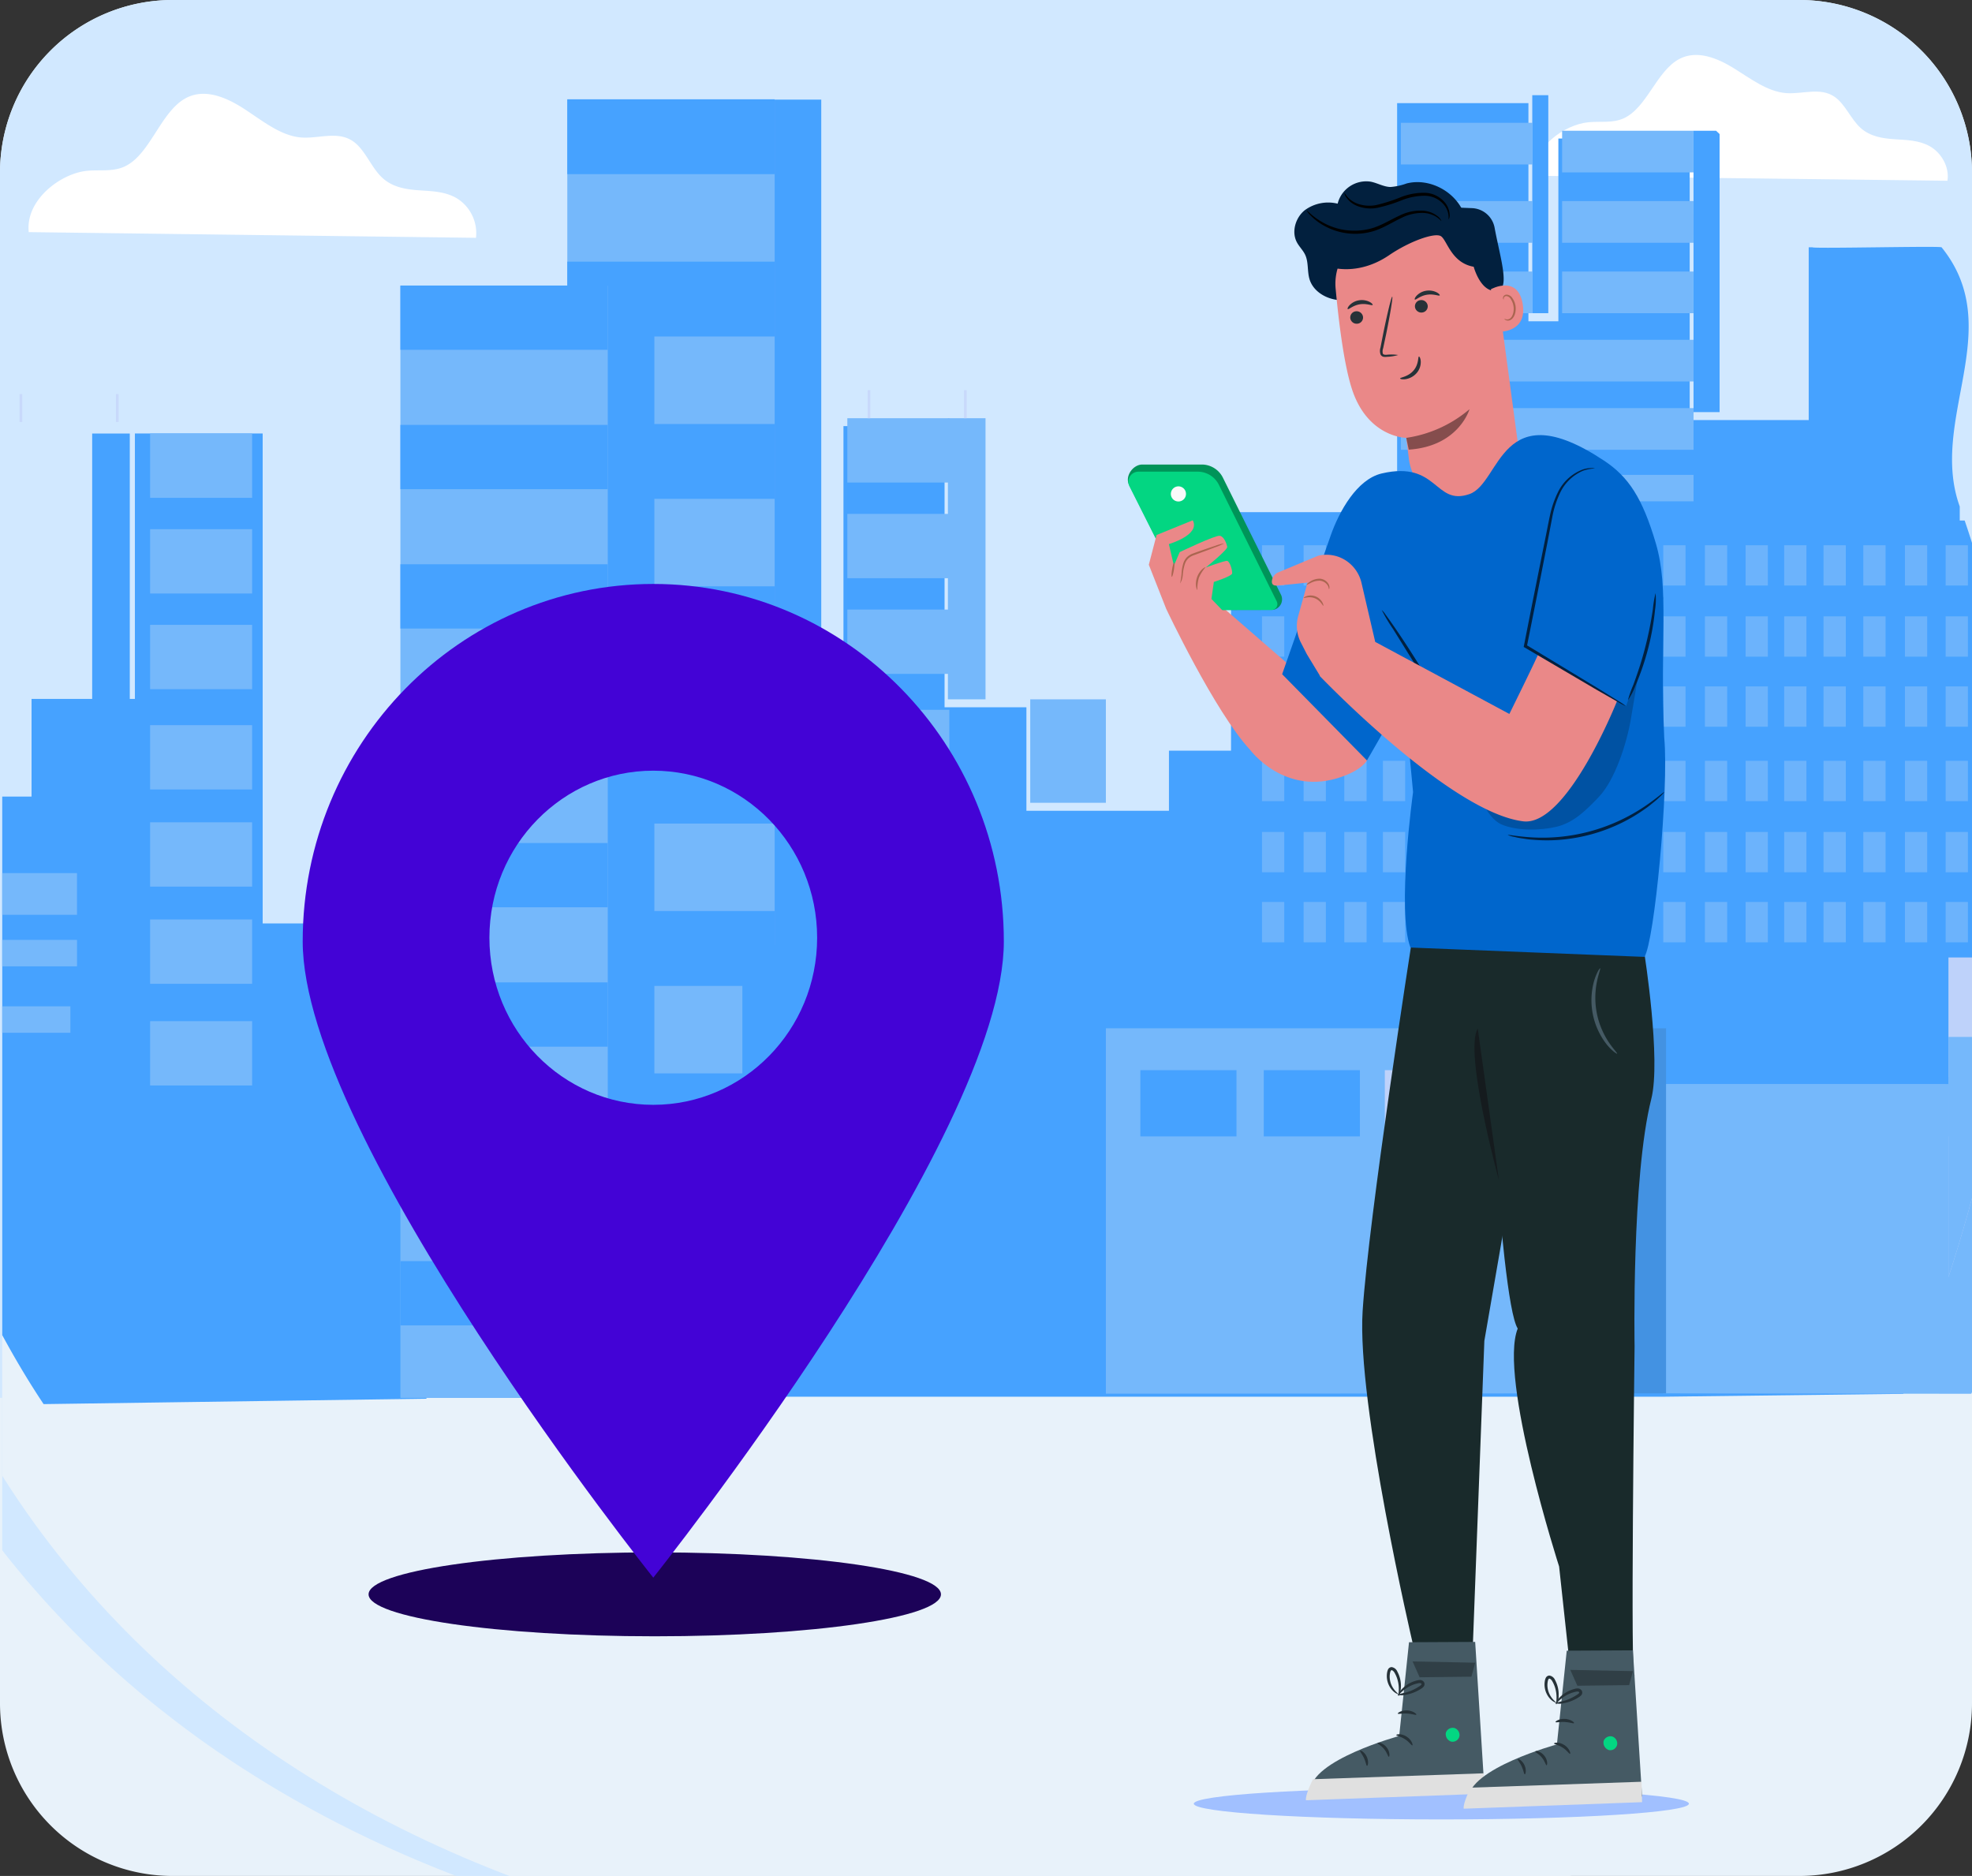 <svg xmlns="http://www.w3.org/2000/svg" xmlns:xlink="http://www.w3.org/1999/xlink" width="594" height="565" viewBox="0 0 594 565">
  <rect x="0" y="0" width="594" height="565" fill="#333333" stroke="none"/>
  <defs>
    <clipPath id="clip-path">
      <path id="Path_1991" data-name="Path 1991" d="M35.06,0H558.266c19.363,0,35.06,16,35.06,35.742V529.258c0,19.74-15.7,35.742-35.06,35.742H35.06C15.7,565,0,549,0,529.258V35.742C0,16,15.7,0,35.06,0Z" fill="#d1e8ff"/>
    </clipPath>
  </defs>
  <g id="Illustration_signup_detail" transform="translate(-56 -129)">
    <path id="Path_2146" data-name="Path 2146" d="M52,0H542a52,52,0,0,1,52,52V513a52,52,0,0,1-52,52H52A52,52,0,0,1,0,513V52A52,52,0,0,1,52,0Z" transform="translate(56 129)" fill="#e8f2fa"/>
    <path id="Rectangle_1214" data-name="Rectangle 1214" d="M52,0H542a52,52,0,0,1,52,52V421a0,0,0,0,1,0,0H0a0,0,0,0,1,0,0V52A52,52,0,0,1,52,0Z" transform="translate(56 129)" fill="#d1e8ff"/>
    <g id="Mask_Group_1" data-name="Mask Group 1" transform="translate(56.674 129)" clip-path="url(#clip-path)">
      <g id="Group_1109" data-name="Group 1109" transform="translate(-48.299 -28.133)">
        <path id="Path_1825" data-name="Path 1825" d="M933.041,311.755v.327c0,2.31-.021,4.6-.086,6.885-.021,2.549-.085,5.077-.214,7.6-.128,3.857-.342,7.691-.62,11.482-.171,2.549-.385,5.1-.62,7.6-3.7,39.567-13.956,75.212-29.665,106.718-55.568,111.38-179.506,171.363-324.09,171.363-83.929,0-161.233-20.219-222.315-58.98-2.736-1.721-5.45-3.486-8.121-5.338-.662-.414-1.325-.85-1.966-1.307q-7.918-5.458-15.409-11.352c-1.475-1.133-2.928-2.31-4.381-3.486a288.117,288.117,0,0,1-22.185-20.045c-1.56-1.547-3.078-3.116-4.574-4.706-.919-.937-1.8-1.874-2.672-2.832-1.8-1.917-3.548-3.857-5.258-5.839-.214-.218-.427-.457-.62-.7l-2.052-2.353c-.9-1.089-1.817-2.179-2.714-3.268-.6-.7-1.154-1.416-1.731-2.113-.769-.937-1.517-1.9-2.287-2.854v-.022c-.9-1.111-1.753-2.222-2.65-3.377v-.022A274.885,274.885,0,0,1,260.6,468.019c-.278-.458-.556-.915-.812-1.373v-.022q-6.412-11.014-11.819-22.768C230.3,405.6,220.53,361.563,220.53,312.082,220.53,111.5,371.718,2.6,568.471,2.6c187.35,0,348.476,98.743,363.437,281.371q.641,7.778.919,15.8C932.955,303.737,933.041,307.725,933.041,311.755Z" transform="translate(-232.46 -2.605)" fill="#d1e8ff"/>
        <g id="Group_924" data-name="Group 924" transform="translate(56.212 56.385)">
          <g id="Group_923" data-name="Group 923" transform="translate(0 0)">
            <g id="Group_922" data-name="Group 922">
              <g id="Group_921" data-name="Group 921">
                <g id="Group_920" data-name="Group 920">
                  <path id="Path_1848" data-name="Path 1848" d="M320.082,93.219c-1.031-9.672,9.538-17.629,17.478-18.455,3.787-.394,7.721.352,11.309-1.262,7.773-3.5,10.878-16.469,18.463-20.6,5.67-3.09,12.2-.339,17.7,3.235S395.96,64.2,402.1,64.713c5.343.441,11.145-2.118,15.818,1.255,3.484,2.512,5.307,7.695,8.518,10.752,3.14,2.993,7.238,3.627,11.135,3.9s7.931.324,11.479,2.424A12.349,12.349,0,0,1,454.8,94.935Z" transform="translate(-320.012 -51.561)" fill="#fff"/>
                </g>
              </g>
            </g>
          </g>
        </g>
        <path id="Path_1826" data-name="Path 1826" d="M901.687,284.868C846.119,396.248,722.181,456.231,577.6,456.231c-196.754,0-357.217-111.075-357.217-311.656" transform="translate(-216.631 164.75)" fill="#e8f2fa"/>
        <g id="Group_1603" data-name="Group 1603" transform="translate(10.635 146.808)">
          <path id="Path_1827" data-name="Path 1827" d="M495.29,218.113c0,52.618,23.581,115.394,50.125,155.164l115.336-1.633L649.884,228.5H611.4V80.935H572.913v79.95H541.784v29.423H496.79A255.472,255.472,0,0,0,495.29,218.113Z" transform="translate(-495.29 -69.063)" fill="#46a2ff"/>
          <path id="Path_1828" data-name="Path 1828" d="M526.89,151.484h60.184V138.925H527.114C526.98,143.081,526.89,147.259,526.89,151.484Z" transform="translate(-526.89 5.359)" fill="#75b8fb"/>
          <rect id="Rectangle_932" data-name="Rectangle 932" width="30.721" height="19.374" transform="translate(82.211 11.891)" fill="#75b8fb"/>
          <rect id="Rectangle_933" data-name="Rectangle 933" width="30.721" height="19.375" transform="translate(82.211 40.704)" fill="#75b8fb"/>
          <rect id="Rectangle_934" data-name="Rectangle 934" width="30.721" height="19.375" transform="translate(82.211 69.518)" fill="#75b8fb"/>
          <rect id="Rectangle_935" data-name="Rectangle 935" width="30.721" height="19.375" transform="translate(82.211 99.721)" fill="#75b8fb"/>
          <rect id="Rectangle_936" data-name="Rectangle 936" width="30.721" height="19.375" transform="translate(82.211 128.988)" fill="#75b8fb"/>
          <rect id="Rectangle_937" data-name="Rectangle 937" width="30.721" height="19.375" transform="translate(82.211 158.255)" fill="#75b8fb"/>
          <rect id="Rectangle_938" data-name="Rectangle 938" width="30.721" height="19.375" transform="translate(82.211 188.874)" fill="#75b8fb"/>
          <path id="Path_1829" data-name="Path 1829" d="M526.89,147.735c.022,2.672.09,5.32.224,7.969h59.87v-7.969Z" transform="translate(-526.8 16.665)" fill="#75b8fb"/>
          <path id="Path_1830" data-name="Path 1830" d="M527.78,156.495c.179,2.672.4,5.343.65,7.969h56.577v-7.969Z" transform="translate(-526.817 27.908)" fill="#75b8fb"/>
          <rect id="Rectangle_939" data-name="Rectangle 939" width="11.327" height="84.669" transform="translate(64.756 11.891)" fill="#46a2ff"/>
          <rect id="Rectangle_940" data-name="Rectangle 940" width="22.785" height="31.162" transform="translate(14.006 96.56)" fill="#75b8fb"/>
          <rect id="Rectangle_941" data-name="Rectangle 941" width="0.808" height="8.432" transform="translate(71.909 0)" fill="#c8d9fb"/>
          <rect id="Rectangle_942" data-name="Rectangle 942" width="0.808" height="8.432" transform="translate(42.882 0)" fill="#c8d9fb"/>
        </g>
        <g id="Group_805" data-name="Group 805" transform="translate(509.892 44.682)">
          <g id="Group_804" data-name="Group 804">
            <g id="Group_803" data-name="Group 803">
              <g id="Group_802" data-name="Group 802">
                <g id="Group_801" data-name="Group 801">
                  <path id="Path_1831" data-name="Path 1831" d="M408.145,50.568c-.951-8.449,8.8-15.4,16.126-16.121,3.492-.344,7.121.307,10.432-1.1,7.17-3.057,10.034-14.389,17.032-18,5.232-2.7,11.253-.3,16.324,2.826s10.084,7.048,15.749,7.493c4.928.386,10.28-1.85,14.591,1.1,3.214,2.192,4.9,6.722,7.859,9.393,2.9,2.612,6.677,3.166,10.272,3.405s7.316.283,10.588,2.118,5.982,6.066,5.3,10.389Z" transform="translate(-408.081 -14.177)" fill="#fff"/>
                </g>
              </g>
            </g>
          </g>
        </g>
        <g id="Group_889" data-name="Group 889" transform="translate(168.232 56.798)">
          <g id="Group_806" data-name="Group 806" transform="translate(50.274 1.237)">
            <rect id="Rectangle_943" data-name="Rectangle 943" width="62.465" height="390.146" transform="translate(14.03 0.104)" fill="#46a2ff"/>
            <rect id="Rectangle_944" data-name="Rectangle 944" width="62.465" height="390.146" transform="translate(0 0.104)" fill="#75b8fb"/>
            <rect id="Rectangle_945" data-name="Rectangle 945" width="62.449" height="22.545" transform="translate(0 0)" fill="#46a2ff"/>
            <rect id="Rectangle_946" data-name="Rectangle 946" width="62.449" height="22.545" transform="translate(0 48.897)" fill="#46a2ff"/>
            <rect id="Rectangle_947" data-name="Rectangle 947" width="62.449" height="22.545" transform="translate(0 97.793)" fill="#46a2ff"/>
            <rect id="Rectangle_948" data-name="Rectangle 948" width="62.449" height="22.544" transform="translate(0 146.69)" fill="#46a2ff"/>
            <rect id="Rectangle_949" data-name="Rectangle 949" width="62.449" height="22.545" transform="translate(0 195.586)" fill="#46a2ff"/>
            <rect id="Rectangle_950" data-name="Rectangle 950" width="62.449" height="22.545" transform="translate(0 244.483)" fill="#46a2ff"/>
            <rect id="Rectangle_951" data-name="Rectangle 951" width="62.449" height="22.544" transform="translate(0 293.379)" fill="#46a2ff"/>
            <rect id="Rectangle_952" data-name="Rectangle 952" width="62.449" height="22.545" transform="translate(0 342.276)" fill="#46a2ff"/>
          </g>
          <g id="Group_807" data-name="Group 807" transform="translate(0 57.326)">
            <rect id="Rectangle_953" data-name="Rectangle 953" width="62.465" height="334.94" transform="translate(14.03 0.089)" fill="#46a2ff"/>
            <rect id="Rectangle_954" data-name="Rectangle 954" width="62.465" height="334.94" transform="translate(0 0.089)" fill="#75b8fb"/>
            <rect id="Rectangle_955" data-name="Rectangle 955" width="62.449" height="19.355" transform="translate(0 0)" fill="#46a2ff"/>
            <rect id="Rectangle_956" data-name="Rectangle 956" width="62.449" height="19.354" transform="translate(0 41.978)" fill="#46a2ff"/>
            <rect id="Rectangle_957" data-name="Rectangle 957" width="62.449" height="19.354" transform="translate(0 83.956)" fill="#46a2ff"/>
            <rect id="Rectangle_958" data-name="Rectangle 958" width="62.449" height="19.355" transform="translate(0 125.932)" fill="#46a2ff"/>
            <rect id="Rectangle_959" data-name="Rectangle 959" width="62.449" height="19.355" transform="translate(0 167.91)" fill="#46a2ff"/>
            <rect id="Rectangle_960" data-name="Rectangle 960" width="62.449" height="19.354" transform="translate(0 209.888)" fill="#46a2ff"/>
            <rect id="Rectangle_961" data-name="Rectangle 961" width="62.449" height="19.354" transform="translate(0 251.866)" fill="#46a2ff"/>
            <rect id="Rectangle_962" data-name="Rectangle 962" width="62.449" height="19.355" transform="translate(0 293.843)" fill="#46a2ff"/>
          </g>
          <path id="Path_1832" data-name="Path 1832" d="M219.206,291.931V427.947H496.287l1.886-.023,70.715-.852c.058-.135.13-.292.213-.475l.412-.923c.054-.125.112-.253.172-.39.211-.482.448-1.025.712-1.649.325-.756.685-1.619,1.086-2.578v0c1.487-3.58,3.458-8.547,5.7-14.714q1.105-3.038,2.287-6.467c.311-.909.625-1.834.945-2.781v0q.467-1.373.93-2.8l.031-.094q.319-.98.647-1.993c.226-.69.45-1.388.679-2.1,1.156-3.653,2.341-7.531,3.519-11.62l.092-.322v0q1.156-4.014,2.3-8.286.628-2.35,1.245-4.768c.025-.1.052-.194.076-.3.181-.717.361-1.434.544-2.158.152-.612.3-1.219.45-1.836q.464-1.894.927-3.834c.392-1.658.782-3.343,1.162-5.044q.776-3.47,1.514-7.058.225-1.075.441-2.158.652-3.24,1.274-6.565.2-1.069.392-2.14c.083-.443.161-.886.242-1.327q.934-5.261,1.765-10.718.914-6.011,1.673-12.243.7-5.751,1.248-11.677.514-5.593.873-11.316c.564-8.926.822-18.091.712-27.426a325.518,325.518,0,0,0-4.368-50c-.1-.619-.211-1.235-.318-1.854q-1.058-6.059-2.379-12.141-1.008-4.634-2.179-9.28-.85-3.363-1.79-6.736-2.127-7.628-4.733-15.251h-1.481v-4.217c-9.454-26.2,14.363-53.517-5.469-78.066-.372-.459-38.5.454-38.866,0h-1.16v52.029h-35.85V49.006H465V104.04h-9.02v-65.7H416.427v123.19H366.4v71.832H347.7v18.1H304.764V220.293H280.111V135.614H249.658V291.931Z" transform="translate(-116.199 -35.945)" fill="#46a2ff"/>
          <rect id="Rectangle_964" data-name="Rectangle 964" width="39.581" height="12.552" transform="translate(301.358 8.316)" fill="#75b8fb"/>
          <rect id="Rectangle_965" data-name="Rectangle 965" width="39.581" height="12.551" transform="translate(301.358 31.895)" fill="#75b8fb"/>
          <rect id="Rectangle_966" data-name="Rectangle 966" width="39.581" height="12.552" transform="translate(301.358 53.109)" fill="#75b8fb"/>
          <rect id="Rectangle_967" data-name="Rectangle 967" width="39.58" height="12.552" transform="translate(349.926 53.109)" fill="#75b8fb"/>
          <rect id="Rectangle_968" data-name="Rectangle 968" width="39.58" height="12.551" transform="translate(349.926 31.895)" fill="#75b8fb"/>
          <rect id="Rectangle_969" data-name="Rectangle 969" width="39.58" height="12.552" transform="translate(349.926 10.714)" fill="#75b8fb"/>
          <rect id="Rectangle_970" data-name="Rectangle 970" width="88.16" height="12.551" transform="translate(301.358 73.679)" fill="#75b8fb"/>
          <rect id="Rectangle_971" data-name="Rectangle 971" width="88.16" height="12.552" transform="translate(301.358 94.248)" fill="#75b8fb"/>
          <rect id="Rectangle_972" data-name="Rectangle 972" width="30.721" height="19.374" transform="translate(134.626 97.289)" fill="#75b8fb"/>
          <rect id="Rectangle_973" data-name="Rectangle 973" width="30.721" height="19.375" transform="translate(134.626 126.102)" fill="#75b8fb"/>
          <rect id="Rectangle_974" data-name="Rectangle 974" width="30.721" height="19.375" transform="translate(134.626 154.915)" fill="#75b8fb"/>
          <rect id="Rectangle_975" data-name="Rectangle 975" width="30.721" height="19.375" transform="translate(134.626 185.118)" fill="#75b8fb"/>
          <rect id="Rectangle_976" data-name="Rectangle 976" width="30.721" height="19.375" transform="translate(134.626 214.385)" fill="#75b8fb"/>
          <rect id="Rectangle_977" data-name="Rectangle 977" width="30.721" height="19.375" transform="translate(134.626 243.652)" fill="#75b8fb"/>
          <rect id="Rectangle_978" data-name="Rectangle 978" width="30.721" height="19.375" transform="translate(134.626 274.271)" fill="#75b8fb"/>
          <rect id="Rectangle_979" data-name="Rectangle 979" width="88.16" height="7.968" transform="translate(301.358 114.35)" fill="#75b8fb"/>
          <rect id="Rectangle_980" data-name="Rectangle 980" width="11.327" height="84.669" transform="translate(164.92 97.289)" fill="#75b8fb"/>
          <rect id="Rectangle_981" data-name="Rectangle 981" width="22.785" height="31.162" transform="translate(189.718 181.957)" fill="#75b8fb"/>
          <path id="Path_1833" data-name="Path 1833" d="M259.729,43.028V55.58l.007,50.412,0,12.552v9.22h7.853V44.028c-.354-.338-.705-.669-1.057-1Z" transform="translate(129.777 -32.314)" fill="#46a2ff"/>
          <rect id="Rectangle_982" data-name="Rectangle 982" width="4.827" height="65.661" transform="translate(340.938 0)" fill="#46a2ff"/>
          <g id="Group_851" data-name="Group 851" transform="translate(259.524 135.548)" opacity="0.8">
            <g id="Group_814" data-name="Group 814" transform="translate(0 0)">
              <g id="Group_810" data-name="Group 810" transform="translate(0)">
                <g id="Group_808" data-name="Group 808" transform="translate(0)">
                  <rect id="Rectangle_983" data-name="Rectangle 983" width="6.706" height="12.14" fill="#75b8fb"/>
                  <rect id="Rectangle_984" data-name="Rectangle 984" width="6.706" height="12.14" transform="translate(12.541)" fill="#75b8fb"/>
                  <rect id="Rectangle_985" data-name="Rectangle 985" width="6.706" height="12.14" transform="translate(24.801)" fill="#75b8fb"/>
                  <rect id="Rectangle_986" data-name="Rectangle 986" width="6.706" height="12.14" transform="translate(36.425)" fill="#75b8fb"/>
                  <rect id="Rectangle_987" data-name="Rectangle 987" width="6.706" height="12.14" transform="translate(48.272)" fill="#75b8fb"/>
                </g>
                <g id="Group_809" data-name="Group 809" transform="translate(60.255)">
                  <rect id="Rectangle_988" data-name="Rectangle 988" width="6.706" height="12.14" fill="#75b8fb"/>
                  <rect id="Rectangle_989" data-name="Rectangle 989" width="6.707" height="12.14" transform="translate(12.54)" fill="#75b8fb"/>
                  <rect id="Rectangle_990" data-name="Rectangle 990" width="6.706" height="12.14" transform="translate(24.801)" fill="#75b8fb"/>
                  <rect id="Rectangle_991" data-name="Rectangle 991" width="6.706" height="12.14" transform="translate(36.424)" fill="#75b8fb"/>
                  <rect id="Rectangle_992" data-name="Rectangle 992" width="6.706" height="12.14" transform="translate(48.273)" fill="#75b8fb"/>
                </g>
              </g>
              <g id="Group_813" data-name="Group 813" transform="translate(120.873)">
                <g id="Group_811" data-name="Group 811" transform="translate(0)">
                  <rect id="Rectangle_993" data-name="Rectangle 993" width="6.706" height="12.14" fill="#75b8fb"/>
                  <rect id="Rectangle_994" data-name="Rectangle 994" width="6.706" height="12.14" transform="translate(12.541)" fill="#75b8fb"/>
                  <rect id="Rectangle_995" data-name="Rectangle 995" width="6.706" height="12.14" transform="translate(24.8)" fill="#75b8fb"/>
                  <rect id="Rectangle_996" data-name="Rectangle 996" width="6.706" height="12.14" transform="translate(36.424)" fill="#75b8fb"/>
                  <rect id="Rectangle_997" data-name="Rectangle 997" width="6.706" height="12.14" transform="translate(48.272)" fill="#75b8fb"/>
                </g>
                <g id="Group_812" data-name="Group 812" transform="translate(60.255)">
                  <rect id="Rectangle_998" data-name="Rectangle 998" width="6.706" height="12.14" fill="#75b8fb"/>
                  <rect id="Rectangle_999" data-name="Rectangle 999" width="6.706" height="12.14" transform="translate(12.541)" fill="#75b8fb"/>
                  <rect id="Rectangle_1000" data-name="Rectangle 1000" width="6.706" height="12.14" transform="translate(24.8)" fill="#75b8fb"/>
                  <path id="Path_1834" data-name="Path 1834" d="M223.344,100.067V106.8h1.79Q224.284,103.44,223.344,100.067Z" transform="translate(-186.921 -94.661)" fill="#75b8fb"/>
                </g>
              </g>
            </g>
            <g id="Group_821" data-name="Group 821" transform="translate(0 21.422)">
              <g id="Group_817" data-name="Group 817" transform="translate(0 0.001)">
                <g id="Group_815" data-name="Group 815" transform="translate(0 0)">
                  <rect id="Rectangle_1001" data-name="Rectangle 1001" width="6.706" height="12.14" fill="#75b8fb"/>
                  <rect id="Rectangle_1002" data-name="Rectangle 1002" width="6.706" height="12.14" transform="translate(12.541)" fill="#75b8fb"/>
                  <rect id="Rectangle_1003" data-name="Rectangle 1003" width="6.706" height="12.14" transform="translate(24.801)" fill="#75b8fb"/>
                  <rect id="Rectangle_1004" data-name="Rectangle 1004" width="6.706" height="12.14" transform="translate(36.425)" fill="#75b8fb"/>
                  <rect id="Rectangle_1005" data-name="Rectangle 1005" width="6.706" height="12.14" transform="translate(48.272)" fill="#75b8fb"/>
                </g>
                <g id="Group_816" data-name="Group 816" transform="translate(60.255 0)">
                  <rect id="Rectangle_1006" data-name="Rectangle 1006" width="6.706" height="12.14" fill="#75b8fb"/>
                  <rect id="Rectangle_1007" data-name="Rectangle 1007" width="6.707" height="12.14" transform="translate(12.54)" fill="#75b8fb"/>
                  <rect id="Rectangle_1008" data-name="Rectangle 1008" width="6.706" height="12.14" transform="translate(24.801)" fill="#75b8fb"/>
                  <rect id="Rectangle_1009" data-name="Rectangle 1009" width="6.706" height="12.14" transform="translate(36.424)" fill="#75b8fb"/>
                  <rect id="Rectangle_1010" data-name="Rectangle 1010" width="6.706" height="12.14" transform="translate(48.273)" fill="#75b8fb"/>
                </g>
              </g>
              <g id="Group_820" data-name="Group 820" transform="translate(120.873)">
                <g id="Group_818" data-name="Group 818" transform="translate(0 0.001)">
                  <rect id="Rectangle_1011" data-name="Rectangle 1011" width="6.706" height="12.14" fill="#75b8fb"/>
                  <rect id="Rectangle_1012" data-name="Rectangle 1012" width="6.706" height="12.14" transform="translate(12.541)" fill="#75b8fb"/>
                  <rect id="Rectangle_1013" data-name="Rectangle 1013" width="6.706" height="12.14" transform="translate(24.8)" fill="#75b8fb"/>
                  <rect id="Rectangle_1014" data-name="Rectangle 1014" width="6.706" height="12.14" transform="translate(36.424)" fill="#75b8fb"/>
                  <rect id="Rectangle_1015" data-name="Rectangle 1015" width="6.706" height="12.14" transform="translate(48.272)" fill="#75b8fb"/>
                </g>
                <g id="Group_819" data-name="Group 819" transform="translate(60.255)">
                  <rect id="Rectangle_1016" data-name="Rectangle 1016" width="6.706" height="12.14" transform="translate(0 0.001)" fill="#75b8fb"/>
                  <rect id="Rectangle_1017" data-name="Rectangle 1017" width="6.706" height="12.14" transform="translate(12.541 0.001)" fill="#75b8fb"/>
                  <rect id="Rectangle_1018" data-name="Rectangle 1018" width="6.706" height="12.14" transform="translate(24.8 0.001)" fill="#75b8fb"/>
                  <path id="Path_1835" data-name="Path 1835" d="M221.309,107.081v12.141h6.348q-1.058-6.059-2.379-12.141Z" transform="translate(-184.886 -107.081)" fill="#75b8fb"/>
                </g>
              </g>
            </g>
            <g id="Group_828" data-name="Group 828" transform="translate(0 42.519)">
              <g id="Group_824" data-name="Group 824" transform="translate(0 0)">
                <g id="Group_822" data-name="Group 822">
                  <rect id="Rectangle_1019" data-name="Rectangle 1019" width="6.706" height="12.14" fill="#75b8fb"/>
                  <rect id="Rectangle_1020" data-name="Rectangle 1020" width="6.706" height="12.14" transform="translate(12.541)" fill="#75b8fb"/>
                  <rect id="Rectangle_1021" data-name="Rectangle 1021" width="6.706" height="12.14" transform="translate(24.801)" fill="#75b8fb"/>
                  <rect id="Rectangle_1022" data-name="Rectangle 1022" width="6.706" height="12.14" transform="translate(36.425)" fill="#75b8fb"/>
                  <rect id="Rectangle_1023" data-name="Rectangle 1023" width="6.706" height="12.14" transform="translate(48.272)" fill="#75b8fb"/>
                </g>
                <g id="Group_823" data-name="Group 823" transform="translate(60.255)">
                  <rect id="Rectangle_1024" data-name="Rectangle 1024" width="6.706" height="12.14" fill="#75b8fb"/>
                  <rect id="Rectangle_1025" data-name="Rectangle 1025" width="6.707" height="12.14" transform="translate(12.54)" fill="#75b8fb"/>
                  <rect id="Rectangle_1026" data-name="Rectangle 1026" width="6.706" height="12.14" transform="translate(24.801)" fill="#75b8fb"/>
                  <rect id="Rectangle_1027" data-name="Rectangle 1027" width="6.706" height="12.14" transform="translate(36.424)" fill="#75b8fb"/>
                  <rect id="Rectangle_1028" data-name="Rectangle 1028" width="6.706" height="12.14" transform="translate(48.273)" fill="#75b8fb"/>
                </g>
              </g>
              <g id="Group_827" data-name="Group 827" transform="translate(120.873 0)">
                <g id="Group_825" data-name="Group 825" transform="translate(0)">
                  <rect id="Rectangle_1029" data-name="Rectangle 1029" width="6.706" height="12.14" fill="#75b8fb"/>
                  <rect id="Rectangle_1030" data-name="Rectangle 1030" width="6.706" height="12.14" transform="translate(12.541)" fill="#75b8fb"/>
                  <rect id="Rectangle_1031" data-name="Rectangle 1031" width="6.706" height="12.14" transform="translate(24.8)" fill="#75b8fb"/>
                  <rect id="Rectangle_1032" data-name="Rectangle 1032" width="6.706" height="12.14" transform="translate(36.424)" fill="#75b8fb"/>
                  <rect id="Rectangle_1033" data-name="Rectangle 1033" width="6.706" height="12.14" transform="translate(48.272)" fill="#75b8fb"/>
                </g>
                <g id="Group_826" data-name="Group 826" transform="translate(60.255)">
                  <rect id="Rectangle_1034" data-name="Rectangle 1034" width="6.706" height="12.14" fill="#75b8fb"/>
                  <rect id="Rectangle_1035" data-name="Rectangle 1035" width="6.706" height="12.14" transform="translate(12.541)" fill="#75b8fb"/>
                  <rect id="Rectangle_1036" data-name="Rectangle 1036" width="6.706" height="12.14" transform="translate(24.8)" fill="#75b8fb"/>
                  <rect id="Rectangle_1037" data-name="Rectangle 1037" width="6.706" height="12.14" transform="translate(36.424)" fill="#75b8fb"/>
                </g>
              </g>
            </g>
            <g id="Group_850" data-name="Group 850" transform="translate(0 64.931)">
              <g id="Group_835" data-name="Group 835" transform="translate(0 0)">
                <g id="Group_831" data-name="Group 831">
                  <g id="Group_829" data-name="Group 829">
                    <rect id="Rectangle_1038" data-name="Rectangle 1038" width="6.706" height="12.14" fill="#75b8fb"/>
                    <rect id="Rectangle_1039" data-name="Rectangle 1039" width="6.706" height="12.14" transform="translate(12.541)" fill="#75b8fb"/>
                    <rect id="Rectangle_1040" data-name="Rectangle 1040" width="6.706" height="12.14" transform="translate(24.801)" fill="#75b8fb"/>
                    <rect id="Rectangle_1041" data-name="Rectangle 1041" width="6.706" height="12.14" transform="translate(36.425)" fill="#75b8fb"/>
                    <rect id="Rectangle_1042" data-name="Rectangle 1042" width="6.706" height="12.14" transform="translate(48.272)" fill="#75b8fb"/>
                  </g>
                  <g id="Group_830" data-name="Group 830" transform="translate(60.255)">
                    <rect id="Rectangle_1043" data-name="Rectangle 1043" width="6.706" height="12.14" fill="#75b8fb"/>
                    <rect id="Rectangle_1044" data-name="Rectangle 1044" width="6.707" height="12.14" transform="translate(12.54)" fill="#75b8fb"/>
                    <rect id="Rectangle_1045" data-name="Rectangle 1045" width="6.706" height="12.14" transform="translate(24.801)" fill="#75b8fb"/>
                    <rect id="Rectangle_1046" data-name="Rectangle 1046" width="6.706" height="12.14" transform="translate(36.424)" fill="#75b8fb"/>
                    <rect id="Rectangle_1047" data-name="Rectangle 1047" width="6.706" height="12.14" transform="translate(48.273)" fill="#75b8fb"/>
                  </g>
                </g>
                <g id="Group_834" data-name="Group 834" transform="translate(120.873)">
                  <g id="Group_832" data-name="Group 832" transform="translate(0)">
                    <rect id="Rectangle_1048" data-name="Rectangle 1048" width="6.706" height="12.14" fill="#75b8fb"/>
                    <rect id="Rectangle_1049" data-name="Rectangle 1049" width="6.706" height="12.14" transform="translate(12.541)" fill="#75b8fb"/>
                    <rect id="Rectangle_1050" data-name="Rectangle 1050" width="6.706" height="12.14" transform="translate(24.8)" fill="#75b8fb"/>
                    <rect id="Rectangle_1051" data-name="Rectangle 1051" width="6.706" height="12.14" transform="translate(36.424)" fill="#75b8fb"/>
                    <rect id="Rectangle_1052" data-name="Rectangle 1052" width="6.706" height="12.14" transform="translate(48.272)" fill="#75b8fb"/>
                  </g>
                  <g id="Group_833" data-name="Group 833" transform="translate(60.255)">
                    <rect id="Rectangle_1053" data-name="Rectangle 1053" width="6.706" height="12.14" fill="#75b8fb"/>
                    <rect id="Rectangle_1054" data-name="Rectangle 1054" width="6.706" height="12.14" transform="translate(12.541)" fill="#75b8fb"/>
                    <rect id="Rectangle_1055" data-name="Rectangle 1055" width="6.706" height="12.14" transform="translate(24.8)" fill="#75b8fb"/>
                    <rect id="Rectangle_1056" data-name="Rectangle 1056" width="6.706" height="12.14" transform="translate(36.424)" fill="#75b8fb"/>
                  </g>
                </g>
              </g>
              <g id="Group_842" data-name="Group 842" transform="translate(0 21.424)">
                <g id="Group_838" data-name="Group 838" transform="translate(0 0)">
                  <g id="Group_836" data-name="Group 836">
                    <rect id="Rectangle_1057" data-name="Rectangle 1057" width="6.706" height="12.14" fill="#75b8fb"/>
                    <rect id="Rectangle_1058" data-name="Rectangle 1058" width="6.706" height="12.14" transform="translate(12.541)" fill="#75b8fb"/>
                    <rect id="Rectangle_1059" data-name="Rectangle 1059" width="6.706" height="12.14" transform="translate(24.801)" fill="#75b8fb"/>
                    <rect id="Rectangle_1060" data-name="Rectangle 1060" width="6.706" height="12.14" transform="translate(36.425)" fill="#75b8fb"/>
                    <rect id="Rectangle_1061" data-name="Rectangle 1061" width="6.706" height="12.14" transform="translate(48.272)" fill="#75b8fb"/>
                  </g>
                  <g id="Group_837" data-name="Group 837" transform="translate(60.255)">
                    <rect id="Rectangle_1062" data-name="Rectangle 1062" width="6.706" height="12.14" fill="#75b8fb"/>
                    <rect id="Rectangle_1063" data-name="Rectangle 1063" width="6.707" height="12.14" transform="translate(12.54)" fill="#75b8fb"/>
                    <rect id="Rectangle_1064" data-name="Rectangle 1064" width="6.706" height="12.14" transform="translate(24.801)" fill="#75b8fb"/>
                    <rect id="Rectangle_1065" data-name="Rectangle 1065" width="6.706" height="12.14" transform="translate(36.424)" fill="#75b8fb"/>
                    <rect id="Rectangle_1066" data-name="Rectangle 1066" width="6.706" height="12.14" transform="translate(48.273)" fill="#75b8fb"/>
                  </g>
                </g>
                <g id="Group_841" data-name="Group 841" transform="translate(120.873 0)">
                  <g id="Group_839" data-name="Group 839" transform="translate(0)">
                    <rect id="Rectangle_1067" data-name="Rectangle 1067" width="6.706" height="12.14" fill="#75b8fb"/>
                    <rect id="Rectangle_1068" data-name="Rectangle 1068" width="6.706" height="12.14" transform="translate(12.541)" fill="#75b8fb"/>
                    <rect id="Rectangle_1069" data-name="Rectangle 1069" width="6.706" height="12.14" transform="translate(24.8)" fill="#75b8fb"/>
                    <rect id="Rectangle_1070" data-name="Rectangle 1070" width="6.706" height="12.14" transform="translate(36.424)" fill="#75b8fb"/>
                    <rect id="Rectangle_1071" data-name="Rectangle 1071" width="6.706" height="12.14" transform="translate(48.272)" fill="#75b8fb"/>
                  </g>
                  <g id="Group_840" data-name="Group 840" transform="translate(60.255)">
                    <rect id="Rectangle_1072" data-name="Rectangle 1072" width="6.706" height="12.14" fill="#75b8fb"/>
                    <rect id="Rectangle_1073" data-name="Rectangle 1073" width="6.706" height="12.14" transform="translate(12.541)" fill="#75b8fb"/>
                    <rect id="Rectangle_1074" data-name="Rectangle 1074" width="6.706" height="12.14" transform="translate(24.8)" fill="#75b8fb"/>
                    <rect id="Rectangle_1075" data-name="Rectangle 1075" width="6.706" height="12.14" transform="translate(36.424)" fill="#75b8fb"/>
                  </g>
                </g>
              </g>
              <g id="Group_849" data-name="Group 849" transform="translate(0 42.519)">
                <g id="Group_845" data-name="Group 845" transform="translate(0 0)">
                  <g id="Group_843" data-name="Group 843">
                    <rect id="Rectangle_1076" data-name="Rectangle 1076" width="6.706" height="12.14" fill="#75b8fb"/>
                    <rect id="Rectangle_1077" data-name="Rectangle 1077" width="6.706" height="12.14" transform="translate(12.541)" fill="#75b8fb"/>
                    <rect id="Rectangle_1078" data-name="Rectangle 1078" width="6.706" height="12.14" transform="translate(24.801)" fill="#75b8fb"/>
                    <rect id="Rectangle_1079" data-name="Rectangle 1079" width="6.706" height="12.14" transform="translate(36.425)" fill="#75b8fb"/>
                    <rect id="Rectangle_1080" data-name="Rectangle 1080" width="6.706" height="12.14" transform="translate(48.272)" fill="#75b8fb"/>
                  </g>
                  <g id="Group_844" data-name="Group 844" transform="translate(60.255)">
                    <rect id="Rectangle_1081" data-name="Rectangle 1081" width="6.706" height="12.14" fill="#75b8fb"/>
                    <rect id="Rectangle_1082" data-name="Rectangle 1082" width="6.707" height="12.14" transform="translate(12.54)" fill="#75b8fb"/>
                    <rect id="Rectangle_1083" data-name="Rectangle 1083" width="6.706" height="12.14" transform="translate(24.801)" fill="#75b8fb"/>
                    <rect id="Rectangle_1084" data-name="Rectangle 1084" width="6.706" height="12.14" transform="translate(36.424)" fill="#75b8fb"/>
                    <rect id="Rectangle_1085" data-name="Rectangle 1085" width="6.706" height="12.14" transform="translate(48.273)" fill="#75b8fb"/>
                  </g>
                </g>
                <g id="Group_848" data-name="Group 848" transform="translate(120.873 0)">
                  <g id="Group_846" data-name="Group 846" transform="translate(0)">
                    <rect id="Rectangle_1086" data-name="Rectangle 1086" width="6.706" height="12.14" fill="#75b8fb"/>
                    <rect id="Rectangle_1087" data-name="Rectangle 1087" width="6.706" height="12.14" transform="translate(12.541)" fill="#75b8fb"/>
                    <rect id="Rectangle_1088" data-name="Rectangle 1088" width="6.706" height="12.14" transform="translate(24.8)" fill="#75b8fb"/>
                    <rect id="Rectangle_1089" data-name="Rectangle 1089" width="6.706" height="12.14" transform="translate(36.424)" fill="#75b8fb"/>
                    <rect id="Rectangle_1090" data-name="Rectangle 1090" width="6.706" height="12.14" transform="translate(48.272)" fill="#75b8fb"/>
                  </g>
                  <g id="Group_847" data-name="Group 847" transform="translate(60.255)">
                    <rect id="Rectangle_1091" data-name="Rectangle 1091" width="6.706" height="12.14" fill="#75b8fb"/>
                    <rect id="Rectangle_1092" data-name="Rectangle 1092" width="6.706" height="12.14" transform="translate(12.541)" fill="#75b8fb"/>
                    <rect id="Rectangle_1093" data-name="Rectangle 1093" width="6.706" height="12.14" transform="translate(24.8)" fill="#75b8fb"/>
                    <rect id="Rectangle_1094" data-name="Rectangle 1094" width="6.706" height="12.14" transform="translate(36.424)" fill="#75b8fb"/>
                  </g>
                </g>
              </g>
            </g>
          </g>
          <path id="Path_1836" data-name="Path 1836" d="M428.425,271.366l-155.652.1V161.415H428.206Z" transform="translate(-60.27 119.619)" fill="#75b8fb"/>
          <path id="Path_1837" data-name="Path 1837" d="M222.3,168.764v93.17l92.757.132c.074-.135,1.332-2.674,1.438-2.857l.527-.922c.069-.126.143-.254.221-.39.269-.482.573-1.025.911-1.649.415-.756.876-1.619,1.389-2.578v0c1.9-3.58,4.422-8.547,7.29-14.714q1.413-3.038,2.924-6.466c.4-.909.8-1.834,1.209-2.781v0q.6-1.373,1.189-2.8l.04-.094c.272-.653.55-1.317.828-1.993s.576-1.388.868-2.1c1.478-3.653,2.993-7.531,4.5-11.62l.117-.322v0q1.478-4.014,2.942-8.286.8-2.35,1.592-4.768c.032-.1.066-.194.1-.3.232-.717.461-1.434.7-2.158.195-.612.387-1.219.576-1.836.4-1.263.793-2.541,1.186-3.834.5-1.658,1-3.343,1.487-5.044q.993-3.47,1.936-7.058.288-1.075.564-2.158.833-3.24,1.63-6.565Z" transform="translate(158.096 129.051)" fill="#75b8fb"/>
          <rect id="Rectangle_1096" data-name="Rectangle 1096" width="28.959" height="19.947" transform="translate(222.886 293.646)" fill="#46a2ff"/>
          <rect id="Rectangle_1097" data-name="Rectangle 1097" width="28.96" height="19.947" transform="translate(260.06 293.646)" fill="#46a2ff"/>
          <rect id="Rectangle_1098" data-name="Rectangle 1098" width="28.96" height="19.947" transform="translate(296.526 293.646)" fill="#bed2fa"/>
          <rect id="Rectangle_1099" data-name="Rectangle 1099" width="28.96" height="19.947" transform="translate(332.29 293.646)" fill="#46a2ff"/>
          <rect id="Rectangle_1100" data-name="Rectangle 1100" width="14.919" height="109.951" transform="translate(366.321 281.034)" fill="#4392e2"/>
          <rect id="Rectangle_1101" data-name="Rectangle 1101" width="0.808" height="8.432" transform="translate(140.74 88.857)" fill="#c8d9fb"/>
          <rect id="Rectangle_1102" data-name="Rectangle 1102" width="0.808" height="8.432" transform="translate(169.768 88.857)" fill="#c8d9fb"/>
          <path id="Path_1838" data-name="Path 1838" d="M240.148,152.076Q239.6,158,238.9,163.753q-.753,6.227-1.673,12.243-.826,5.456-1.765,10.718c-.081.441-.159.884-.242,1.327q-.191,1.072-.392,2.14-.622,3.322-1.274,6.565-.215,1.082-.441,2.158-.736,3.589-1.514,7.058c-.381,1.7-.771,3.386-1.162,5.044q-.46,1.938-.927,3.834c-.148.617-.3,1.224-.45,1.836-.184.724-.363,1.441-.544,2.158-.025.105-.052.2-.076.3q-.618,2.421-1.245,4.768-1.142,4.271-2.3,8.286v0l-.092.322c-1.178,4.089-2.363,7.967-3.519,11.62-.228.708-.452,1.406-.679,2.1s-.435,1.34-.647,1.993l-.031.094V152.076Z" transform="translate(246.374 107.634)" fill="#bed2fa"/>
          <g id="Group_855" data-name="Group 855" transform="translate(466.299 283.63)">
            <path id="Path_1839" data-name="Path 1839" d="M222.125,167.827V228.1l.031-.094c.213-.653.43-1.318.647-1.993s.45-1.388.679-2.1c1.156-3.653,2.341-7.531,3.519-11.62l.092-.322v0q1.156-4.014,2.3-8.286.628-2.35,1.245-4.768c.025-.1.051-.194.076-.3.181-.717.361-1.434.544-2.158.152-.612.3-1.219.45-1.836q.464-1.894.927-3.834c.392-1.658.782-3.343,1.162-5.044q.776-3.47,1.514-7.058.225-1.075.441-2.158.652-3.24,1.274-6.565.2-1.069.392-2.14Z" transform="translate(-222.125 -155.782)" fill="#75b8fb"/>
            <path id="Path_1840" data-name="Path 1840" d="M221.229,162.552v29.965H232.9q.776-3.47,1.514-7.058.225-1.075.441-2.158.652-3.24,1.275-6.565.2-1.069.392-2.14c.083-.443.161-.886.242-1.327q.934-5.261,1.765-10.718Z" transform="translate(-221.229 -162.552)" fill="#75b8fb"/>
            <g id="Group_854" data-name="Group 854" transform="translate(7.268 38.842)">
              <g id="Group_853" data-name="Group 853">
                <g id="Group_852" data-name="Group 852">
                  <path id="Path_1841" data-name="Path 1841" d="M224.675,179.563v9.06q.628-2.35,1.245-4.768c.025-.1.052-.194.076-.3.181-.717.361-1.434.544-2.158.152-.612.3-1.219.45-1.836Z" transform="translate(-224.675 -179.563)" fill="#75b8fb"/>
                </g>
              </g>
            </g>
            <rect id="Rectangle_1103" data-name="Rectangle 1103" width="4.606" height="10.235" transform="translate(8.142 8.418)" fill="#75b8fb"/>
          </g>
        </g>
        <ellipse id="Ellipse_668" data-name="Ellipse 668" cx="74.569" cy="4.734" rx="74.569" ry="4.734" transform="translate(407.216 566.638)" fill="#a1c0ff"/>
        <ellipse id="Ellipse_676" data-name="Ellipse 676" cx="86.205" cy="12.636" rx="86.205" ry="12.636" transform="translate(158.646 495.68)" fill="#1c0258"/>
        <g id="Group_1108" data-name="Group 1108" transform="translate(387.354 82.711)">
          <g id="Group_942" data-name="Group 942" transform="translate(70.585 228.979)">
            <path id="Path_1931" data-name="Path 1931" d="M330,145.062s-12.96,82.858-14.8,111.311c-1.8,27.852,15.065,99.972,15.065,99.972l18.156.222,3.443-91.222,20.049-115.893Z" transform="translate(-315.067 -145.062)" fill="#192a2b"/>
          </g>
          <g id="Group_943" data-name="Group 943" transform="translate(105.413 230.33)">
            <path id="Path_1932" data-name="Path 1932" d="M350.656,147.97s5.067,31.963,2.079,43.785C346.77,215.36,347.7,266.29,347.7,266.29s-1.34,105.1,0,99.064l-19.363-1.647-3.368-31.135S306.637,275.6,312.5,260.908c-5.649-9-9.977-110.47-12.026-115.226Z" transform="translate(-300.478 -145.682)" fill="#192a2b"/>
          </g>
          <g id="Group_945" data-name="Group 945" transform="translate(139.649 237.043)">
            <g id="Group_944" data-name="Group 944" transform="translate(0)">
              <path id="Path_1933" data-name="Path 1933" d="M313.449,174.486c.139-.159-.994-1.24-2.392-3.283a24.4,24.4,0,0,1-3.7-8.848,24.643,24.643,0,0,1,.036-9.617c.509-2.438,1.141-3.88.953-3.972-.113-.068-1.041,1.259-1.8,3.752a21.575,21.575,0,0,0,3.811,19.224C312.008,173.737,313.37,174.591,313.449,174.486Z" transform="translate(-305.738 -148.763)" fill="#455a64"/>
            </g>
          </g>
          <g id="Group_1011" data-name="Group 1011" transform="translate(50.154 0)">
            <g id="Group_946" data-name="Group 946" transform="translate(0)">
              <path id="Path_1934" data-name="Path 1934" d="M378.521,50.222c-2.417-6.972-10.434-11.369-17.472-9.582a18.534,18.534,0,0,1-4.869,1.07c-2.043-.046-3.9-1.183-5.909-1.593a8.875,8.875,0,0,0-10.009,6.615,11.9,11.9,0,0,0-9.968,2.018c-2.725,2.24-3.984,6.434-2.33,9.58.71,1.349,1.868,2.421,2.516,3.8,1.066,2.279.579,5.011,1.329,7.417,1.111,3.565,4.809,5.767,8.453,6.188s7.29-.586,10.825-1.586" transform="translate(-327.223 -39.968)" fill="#02203e"/>
            </g>
            <g id="Group_1006" data-name="Group 1006" transform="translate(9.502 7.733)">
              <g id="Group_1005" data-name="Group 1005" transform="translate(0)">
                <g id="Group_992" data-name="Group 992" transform="translate(0)">
                  <g id="Group_987" data-name="Group 987" transform="translate(2.873 5.412)">
                    <g id="Group_986" data-name="Group 986">
                      <g id="Group_985" data-name="Group 985">
                        <g id="Group_950" data-name="Group 950">
                          <g id="Group_949" data-name="Group 949">
                            <g id="Group_948" data-name="Group 948">
                              <g id="Group_947" data-name="Group 947">
                                <path id="Path_1935" data-name="Path 1935" d="M341.742,116.243c-.457-3.578-.761-6.088-.761-6.088s-11.686-.083-16.408-14.842c-2.347-7.343-3.9-19.751-4.852-29.945A16.094,16.094,0,0,1,334.7,47.657L365.754,46l.667,4.9L374.6,111.77a16.843,16.843,0,0,1-14.272,19.051h0A16.649,16.649,0,0,1,341.742,116.243Z" transform="translate(-319.649 -46.001)" fill="#ea8888"/>
                              </g>
                            </g>
                          </g>
                        </g>
                        <g id="Group_960" data-name="Group 960" transform="translate(3.655 22.654)">
                          <g id="Group_954" data-name="Group 954" transform="translate(0.802 3.37)">
                            <g id="Group_953" data-name="Group 953">
                              <g id="Group_952" data-name="Group 952">
                                <g id="Group_951" data-name="Group 951">
                                  <path id="Path_1936" data-name="Path 1936" d="M341.556,60.028A1.941,1.941,0,0,0,343.7,61.69a1.872,1.872,0,0,0,1.69-2.07,1.939,1.939,0,0,0-2.141-1.665A1.875,1.875,0,0,0,341.556,60.028Z" transform="translate(-341.543 -57.945)" fill="#263238"/>
                                </g>
                              </g>
                            </g>
                          </g>
                          <g id="Group_959" data-name="Group 959">
                            <g id="Group_958" data-name="Group 958">
                              <g id="Group_957" data-name="Group 957">
                                <g id="Group_956" data-name="Group 956">
                                  <g id="Group_955" data-name="Group 955">
                                    <path id="Path_1937" data-name="Path 1937" d="M340.233,59.11c.276.216,1.549-1.107,3.6-1.434,2.043-.355,3.717.475,3.9.183.092-.131-.22-.549-.951-.93a5.215,5.215,0,0,0-3.169-.46,5.051,5.051,0,0,0-2.817,1.46C340.242,58.524,340.1,59.016,340.233,59.11Z" transform="translate(-340.187 -56.398)" fill="#263238"/>
                                  </g>
                                </g>
                              </g>
                            </g>
                          </g>
                        </g>
                        <g id="Group_970" data-name="Group 970" transform="translate(23.867 19.778)">
                          <g id="Group_964" data-name="Group 964" transform="translate(0.076 2.877)">
                            <g id="Group_963" data-name="Group 963">
                              <g id="Group_962" data-name="Group 962">
                                <g id="Group_961" data-name="Group 961">
                                  <path id="Path_1938" data-name="Path 1938" d="M332.439,58.48a1.937,1.937,0,0,0,2.144,1.662,1.872,1.872,0,0,0,1.691-2.07,1.936,1.936,0,0,0-2.142-1.662A1.873,1.873,0,0,0,332.439,58.48Z" transform="translate(-332.426 -56.399)" fill="#263238"/>
                                </g>
                              </g>
                            </g>
                          </g>
                          <g id="Group_969" data-name="Group 969">
                            <g id="Group_968" data-name="Group 968">
                              <g id="Group_967" data-name="Group 967">
                                <g id="Group_966" data-name="Group 966">
                                  <g id="Group_965" data-name="Group 965">
                                    <path id="Path_1939" data-name="Path 1939" d="M330.776,57.79c.276.216,1.552-1.107,3.6-1.434,2.043-.355,3.717.475,3.9.183.092-.131-.218-.549-.951-.928a5.2,5.2,0,0,0-3.17-.462,5.064,5.064,0,0,0-2.817,1.46C330.786,57.2,330.643,57.7,330.776,57.79Z" transform="translate(-330.73 -55.078)" fill="#263238"/>
                                  </g>
                                </g>
                              </g>
                            </g>
                          </g>
                        </g>
                        <g id="Group_975" data-name="Group 975" transform="translate(13.405 21.631)">
                          <g id="Group_974" data-name="Group 974">
                            <g id="Group_973" data-name="Group 973">
                              <g id="Group_972" data-name="Group 972">
                                <g id="Group_971" data-name="Group 971">
                                  <path id="Path_1940" data-name="Path 1940" d="M342.081,73.493a13.553,13.553,0,0,0-3.426-.072c-.53.028-1.043,0-1.188-.346a2.806,2.806,0,0,1,.1-1.638q.436-2.056.915-4.314c1.248-6.135,2.062-11.145,1.819-11.192s-1.451,4.883-2.7,11.016c-.295,1.512-.579,2.952-.846,4.329a3.179,3.179,0,0,0,.056,2.137,1.323,1.323,0,0,0,.981.641,3.542,3.542,0,0,0,.91-.017A13.247,13.247,0,0,0,342.081,73.493Z" transform="translate(-336.596 -55.929)" fill="#263238"/>
                                </g>
                              </g>
                            </g>
                          </g>
                        </g>
                        <g id="Group_979" data-name="Group 979" transform="translate(21.332 55.522)">
                          <g id="Group_978" data-name="Group 978">
                            <g id="Group_977" data-name="Group 977">
                              <g id="Group_976" data-name="Group 976">
                                <path id="Path_1941" data-name="Path 1941" d="M326.541,80.116a37.865,37.865,0,0,0,19.049-8.632s-3.2,11.184-18.293,12.175Z" transform="translate(-326.541 -71.484)" fill="#854d4d"/>
                              </g>
                            </g>
                          </g>
                        </g>
                        <g id="Group_984" data-name="Group 984" transform="translate(19.48 39.661)">
                          <g id="Group_983" data-name="Group 983" transform="translate(0)">
                            <g id="Group_982" data-name="Group 982">
                              <g id="Group_981" data-name="Group 981">
                                <g id="Group_980" data-name="Group 980">
                                  <path id="Path_1942" data-name="Path 1942" d="M339.075,64.206c-.336.035.015,2.3-1.639,4.223s-4.063,2.052-4.029,2.373c-.011.148.6.355,1.6.22a5.567,5.567,0,0,0,3.383-1.852,5.032,5.032,0,0,0,1.233-3.517C339.562,64.69,339.226,64.169,339.075,64.206Z" transform="translate(-333.406 -64.204)" fill="#263238"/>
                                </g>
                              </g>
                            </g>
                          </g>
                        </g>
                      </g>
                    </g>
                  </g>
                  <g id="Group_991" data-name="Group 991">
                    <g id="Group_990" data-name="Group 990">
                      <g id="Group_989" data-name="Group 989">
                        <g id="Group_988" data-name="Group 988">
                          <path id="Path_1943" data-name="Path 1943" d="M323.13,61.66s8.218,2.822,17.658-3.608c6.194-4.218,13.7-6.859,15.565-5.722s3.088,8.035,9.891,9.216c0,0,2.2,8.3,7.327,7.162,3.65-.815.511-10.491-1.02-18.864a7.209,7.209,0,0,0-6.779-5.95l-9.564-.377-11.941,3.4-12.8,3.558-9.737,4.118Z" transform="translate(-321.726 -43.517)" fill="#02203e"/>
                        </g>
                      </g>
                    </g>
                  </g>
                </g>
                <g id="Group_1004" data-name="Group 1004" transform="translate(49.691 23.67)">
                  <g id="Group_997" data-name="Group 997">
                    <g id="Group_996" data-name="Group 996">
                      <g id="Group_995" data-name="Group 995">
                        <g id="Group_994" data-name="Group 994">
                          <g id="Group_993" data-name="Group 993">
                            <path id="Path_1944" data-name="Path 1944" d="M318.967,55.525c.2-.139,8.121-4.388,9.588,4.43s-7.521,8.5-7.577,8.251S318.967,55.525,318.967,55.525Z" transform="translate(-318.967 -54.381)" fill="#ea8888"/>
                          </g>
                        </g>
                      </g>
                    </g>
                  </g>
                  <g id="Group_1003" data-name="Group 1003" transform="translate(3.656 2.747)">
                    <g id="Group_1002" data-name="Group 1002">
                      <g id="Group_1001" data-name="Group 1001">
                        <g id="Group_1000" data-name="Group 1000">
                          <g id="Group_999" data-name="Group 999">
                            <g id="Group_998" data-name="Group 998">
                              <path id="Path_1945" data-name="Path 1945" d="M320.467,62.922c.034-.035.169.081.442.157a1.505,1.505,0,0,0,1.131-.172c.857-.5,1.381-2.111,1.158-3.708a5.223,5.223,0,0,0-.786-2.126,1.766,1.766,0,0,0-1.329-.983.778.778,0,0,0-.821.575c-.075.266.009.431-.034.455-.021.026-.209-.115-.2-.492a1,1,0,0,1,.248-.61,1.151,1.151,0,0,1,.8-.37,2.145,2.145,0,0,1,1.8,1.1,5.355,5.355,0,0,1,.93,2.368c.241,1.784-.374,3.6-1.564,4.188a1.611,1.611,0,0,1-1.417,0C320.519,63.131,320.44,62.942,320.467,62.922Z" transform="translate(-320.027 -55.641)" fill="#aa6550"/>
                            </g>
                          </g>
                        </g>
                      </g>
                    </g>
                  </g>
                </g>
              </g>
            </g>
            <g id="Group_1008" data-name="Group 1008" transform="translate(15.055 3.466)">
              <g id="Group_1007" data-name="Group 1007">
                <path id="Path_1946" data-name="Path 1946" d="M329.354,41.612c.077-.035.3.466.915,1.185a7.474,7.474,0,0,0,3.27,2.14,10.662,10.662,0,0,0,5.762.257,51.014,51.014,0,0,0,6.978-2.262,18.789,18.789,0,0,1,7.412-1.346,8.08,8.08,0,0,1,5.63,2.582,6.176,6.176,0,0,1,1.729,3.863,2.586,2.586,0,0,1-.261,1.532c-.086-.015.032-.558-.1-1.495a6.191,6.191,0,0,0-1.842-3.425,7.549,7.549,0,0,0-5.2-2.17,18.917,18.917,0,0,0-7.053,1.37,45.011,45.011,0,0,1-7.132,2.225,10.892,10.892,0,0,1-6.149-.492,7.217,7.217,0,0,1-3.328-2.547A2.849,2.849,0,0,1,329.354,41.612Z" transform="translate(-329.346 -41.559)"/>
              </g>
            </g>
            <g id="Group_1010" data-name="Group 1010" transform="translate(3.707 8.814)">
              <g id="Group_1009" data-name="Group 1009">
                <path id="Path_1947" data-name="Path 1947" d="M371.082,47.163c-.068.057-.44-.468-1.338-1.1a7.928,7.928,0,0,0-4.356-1.314,13.818,13.818,0,0,0-6.608,1.645c-2.379,1.107-4.862,2.754-7.865,3.75a19.257,19.257,0,0,1-15.5-1.73,17.144,17.144,0,0,1-3.817-2.983,5.428,5.428,0,0,1-1.092-1.407c.137-.153,1.708,1.917,5.23,3.793a19.361,19.361,0,0,0,14.888,1.41c2.845-.935,5.332-2.54,7.8-3.641a13.938,13.938,0,0,1,7.006-1.516,7.788,7.788,0,0,1,4.539,1.693A3.327,3.327,0,0,1,371.082,47.163Z" transform="translate(-330.502 -44.013)"/>
              </g>
            </g>
          </g>
          <g id="Group_1012" data-name="Group 1012" transform="translate(30.122 120.22)">
            <path id="Path_1948" data-name="Path 1948" d="M360.6,95.145" transform="translate(-360.598 -95.145)" fill="#e8505b"/>
          </g>
          <g id="Group_1043" data-name="Group 1043" transform="translate(0 85.329)">
            <g id="Group_1016" data-name="Group 1016" transform="translate(11.567 40.301)">
              <g id="Group_1015" data-name="Group 1015">
                <g id="Group_1014" data-name="Group 1014">
                  <g id="Group_1013" data-name="Group 1013">
                    <path id="Path_1949" data-name="Path 1949" d="M396.513,134.23l-42.125-36.6-13.89,3.2s14.638,31.022,25.232,42.393c0,0,10.47,14.289,27.731,8.112S396.513,134.23,396.513,134.23Z" transform="translate(-340.498 -97.628)" fill="#ea8888"/>
                  </g>
                </g>
              </g>
            </g>
            <g id="Group_1023" data-name="Group 1023" transform="translate(0)">
              <g id="Group_1019" data-name="Group 1019">
                <g id="Group_1018" data-name="Group 1018">
                  <g id="Group_1017" data-name="Group 1017">
                    <path id="Path_1950" data-name="Path 1950" d="M375.223,79.131h-17.9c-2.708,0-5.127,3.2-4.153,5.815l18,35.75a4.063,4.063,0,0,0,3.627,2.257l21.825-.048A3.194,3.194,0,0,0,399,118.2l-17.371-35A7.122,7.122,0,0,0,375.223,79.131Z" transform="translate(-352.946 -79.131)" fill="#009459"/>
                  </g>
                </g>
              </g>
              <g id="Group_1022" data-name="Group 1022" transform="translate(0.157 2.15)">
                <g id="Group_1021" data-name="Group 1021">
                  <g id="Group_1020" data-name="Group 1020">
                    <path id="Path_1951" data-name="Path 1951" d="M374.528,80.118h-17.9a3.053,3.053,0,0,0-2.674,4.443l17.577,34.972a4.066,4.066,0,0,0,3.627,2.257h21.577a1.793,1.793,0,0,0,1.575-2.6l-17.371-35A7.124,7.124,0,0,0,374.528,80.118Z" transform="translate(-353.619 -80.118)" fill="#03d682"/>
                  </g>
                </g>
              </g>
            </g>
            <g id="Group_1039" data-name="Group 1039" transform="translate(6.318 16.792)">
              <g id="Group_1026" data-name="Group 1026">
                <g id="Group_1025" data-name="Group 1025">
                  <g id="Group_1024" data-name="Group 1024">
                    <path id="Path_1952" data-name="Path 1952" d="M373.22,86.838l-10.9,4.438-2.336,8.948,5.249,13.323,19.254,2.856-5.64-5.876.725-5.114s5.373-1.719,5.506-2.556-.667-3.65-1.492-3.782-6.457,2-6.457,2,6.668-5.382,6.482-6.247-.9-3.074-2.233-3.321-12.09,4.926-12.09,4.926l-1.748,4.059L366.02,94S375.582,91.27,373.22,86.838Z" transform="translate(-359.988 -86.838)" fill="#ea8888"/>
                  </g>
                </g>
              </g>
              <g id="Group_1030" data-name="Group 1030" transform="translate(14.185 14.123)">
                <g id="Group_1029" data-name="Group 1029" transform="translate(0)">
                  <g id="Group_1028" data-name="Group 1028">
                    <g id="Group_1027" data-name="Group 1027">
                      <path id="Path_1953" data-name="Path 1953" d="M364.155,100.181c-.064.02-.269-.386-.37-1.107a6.034,6.034,0,0,1,.327-2.8,5.972,5.972,0,0,1,1.543-2.347c.536-.479.949-.654.985-.595a12.547,12.547,0,0,0-2,3.14A12.667,12.667,0,0,0,364.155,100.181Z" transform="translate(-363.738 -93.32)" fill="#aa6550"/>
                    </g>
                  </g>
                </g>
              </g>
              <g id="Group_1034" data-name="Group 1034" transform="translate(9.416 6.941)">
                <g id="Group_1033" data-name="Group 1033">
                  <g id="Group_1032" data-name="Group 1032">
                    <g id="Group_1031" data-name="Group 1031">
                      <path id="Path_1954" data-name="Path 1954" d="M361.136,102.128a24.76,24.76,0,0,0,.432-2.911,12.913,12.913,0,0,1,.549-3.222,4.755,4.755,0,0,1,1-1.719,4.972,4.972,0,0,1,1.78-1.142c2.605-.963,4.952-1.743,6.668-2.31a14.564,14.564,0,0,1,2.815-.789,15.069,15.069,0,0,1-2.682,1.172c-1.673.66-4.033,1.512-6.589,2.458a4.545,4.545,0,0,0-1.6,1,4.376,4.376,0,0,0-.913,1.512,14.361,14.361,0,0,0-.639,3.087A6,6,0,0,1,361.136,102.128Z" transform="translate(-361.129 -90.024)" fill="#aa6550"/>
                    </g>
                  </g>
                </g>
              </g>
              <g id="Group_1038" data-name="Group 1038" transform="translate(6.826 12.752)">
                <g id="Group_1037" data-name="Group 1037" transform="translate(0)">
                  <g id="Group_1036" data-name="Group 1036">
                    <g id="Group_1035" data-name="Group 1035">
                      <path id="Path_1955" data-name="Path 1955" d="M368.225,96.977c-.154-.026-.124-1.007.068-2.19s.472-2.122.624-2.1.122,1-.068,2.19S368.376,97,368.225,96.977Z" transform="translate(-368.126 -92.691)" fill="#aa6550"/>
                    </g>
                  </g>
                </g>
              </g>
            </g>
            <g id="Group_1042" data-name="Group 1042" transform="translate(12.949 6.571)">
              <g id="Group_1041" data-name="Group 1041">
                <g id="Group_1040" data-name="Group 1040">
                  <path id="Path_1956" data-name="Path 1956" d="M366.5,84.472a2.281,2.281,0,1,0,2.28-2.325A2.3,2.3,0,0,0,366.5,84.472Z" transform="translate(-366.499 -82.147)" fill="#fafafa"/>
                </g>
              </g>
            </g>
          </g>
          <g id="Group_1044" data-name="Group 1044" transform="translate(46.476 76.474)">
            <path id="Path_1957" data-name="Path 1957" d="M414.052,166.2c-1.336-29.1,1.571-44.624-2.53-58.544-4.052-13.755-8.275-20.043-15.565-24.88-31.345-20.8-31.05,6.713-40.56,10.042-10.581,3.706-9.436-10.177-26.442-6.207C321.506,88.351,316.139,98,313.57,105.339l-14.608,41.735,25.548,25.974,11.156-19.409,2.733,28.937s-4.975,35.787-.791,46.82l70.482,2.815C411.1,227.572,415.505,181.471,414.052,166.2Z" transform="translate(-298.962 -75.067)" fill="#06c"/>
          </g>
          <g id="Group_1047" data-name="Group 1047" transform="translate(105.412 116.808)">
            <g id="Group_1046" data-name="Group 1046" opacity="0.2">
              <g id="Group_1045" data-name="Group 1045">
                <path id="Path_1958" data-name="Path 1958" d="M353.961,93.579c-3.518,21.06-4.082,23.969-7.6,45.032-1.208,7.229-4.74,18.507-9.791,23.729-3.742,3.872-7.41,7.6-12.6,8.85-4.834,1.168-12.169,1.3-16.715-.749s-8.416-11.036-6.546-15.729c6.758,1.475,8.844,3.778,14.674,0,5.084-3.292,12.293-10.578,15.059-16.034,11.631-22.936,14.826-23.751,23.516-45.1" transform="translate(-300.23 -93.579)"/>
              </g>
            </g>
          </g>
          <g id="Group_1049" data-name="Group 1049" transform="translate(76.468 129.149)">
            <g id="Group_1048" data-name="Group 1048" transform="translate(0)">
              <path id="Path_1959" data-name="Path 1959" d="M351.432,137.7a49.475,49.475,0,0,1-3.52-5.6c-2.236-3.715-5.074-8.434-8.211-13.65l-8.414-13.526a49.475,49.475,0,0,1-3.381-5.682,6.376,6.376,0,0,1,1.139,1.364c.684.913,1.639,2.259,2.8,3.939,2.315,3.36,5.407,8.077,8.662,13.4s6.046,10.223,7.989,13.818c.97,1.8,1.735,3.266,2.24,4.294A6.608,6.608,0,0,1,351.432,137.7Z" transform="translate(-327.899 -99.243)" fill="#002040"/>
            </g>
          </g>
          <g id="Group_1051" data-name="Group 1051" transform="translate(114.466 183.982)">
            <g id="Group_1050" data-name="Group 1050" transform="translate(0 0)">
              <path id="Path_1960" data-name="Path 1960" d="M346.194,124.417a8.256,8.256,0,0,1-1.387,1.466,20.722,20.722,0,0,1-1.772,1.567c-.718.577-1.511,1.272-2.477,1.917a49.577,49.577,0,0,1-6.972,4.2,51.57,51.57,0,0,1-19.079,5.238,49.111,49.111,0,0,1-8.1-.065c-1.152-.063-2.18-.261-3.084-.39a20.111,20.111,0,0,1-2.3-.449,7.937,7.937,0,0,1-1.924-.56c.036-.181,2.813.458,7.359.719a55.46,55.46,0,0,0,7.98-.139,55.082,55.082,0,0,0,18.778-5.153,56.512,56.512,0,0,0,6.972-3.963C343.989,126.251,346.074,124.277,346.194,124.417Z" transform="translate(-299.096 -124.41)" fill="#002040"/>
            </g>
          </g>
          <g id="Group_1067" data-name="Group 1067" transform="translate(43.376 86.388)">
            <g id="Group_1063" data-name="Group 1063" transform="translate(0 26.113)">
              <g id="Group_1052" data-name="Group 1052">
                <path id="Path_1961" data-name="Path 1961" d="M385.993,121.449c-.139.723-8.711,18.1-8.711,18.1l-40.409-21.7-4.127-17.757a11.02,11.02,0,0,0-4.666-6.724,10.653,10.653,0,0,0-8.417-1.458l-11.917,4.972a3.23,3.23,0,0,0-1.962,2.351c-.165.9.051,1.769,1.573,1.647,2.962-.233,9.126-.9,9.126-.9l-2.813,10.112a10.967,10.967,0,0,0,.8,7.933l1.791,3.5,3.939,6.493-.081.059s39.282,41.136,61.341,43.814c13.251,1.608,28.274-36.281,28.274-36.281Z" transform="translate(-305.738 -91.602)" fill="#ea8888"/>
              </g>
              <g id="Group_1062" data-name="Group 1062" transform="translate(9.623 7.208)">
                <g id="Group_1061" data-name="Group 1061" transform="translate(0)">
                  <g id="Group_1056" data-name="Group 1056" transform="translate(0.779)">
                    <g id="Group_1055" data-name="Group 1055">
                      <g id="Group_1054" data-name="Group 1054">
                        <g id="Group_1053" data-name="Group 1053">
                          <path id="Path_1962" data-name="Path 1962" d="M346.281,96.761c-.045-.063.3-.429.981-.885a5.2,5.2,0,0,1,3.058-.963,3.228,3.228,0,0,1,2.71,1.774c.368.828.12,1.394.066,1.364-.1-.007-.038-.529-.434-1.161a3.1,3.1,0,0,0-2.372-1.375,5.963,5.963,0,0,0-2.823.732C346.765,96.591,346.331,96.833,346.281,96.761Z" transform="translate(-346.278 -94.91)" fill="#aa6550"/>
                        </g>
                      </g>
                    </g>
                  </g>
                  <g id="Group_1060" data-name="Group 1060" transform="translate(0 5.06)">
                    <g id="Group_1059" data-name="Group 1059">
                      <g id="Group_1058" data-name="Group 1058">
                        <g id="Group_1057" data-name="Group 1057">
                          <path id="Path_1963" data-name="Path 1963" d="M353,100.332c-.085.031-.261-.338-.65-.824a4.674,4.674,0,0,0-1.87-1.427,4.576,4.576,0,0,0-2.321-.264c-.611.085-.985.231-1.026.15-.036-.065.282-.357.934-.564a3.974,3.974,0,0,1,2.631.115,4.081,4.081,0,0,1,2,1.747C353.036,99.874,353.073,100.31,353,100.332Z" transform="translate(-347.135 -97.233)" fill="#aa6550"/>
                        </g>
                      </g>
                    </g>
                  </g>
                </g>
              </g>
            </g>
            <g id="Group_1064" data-name="Group 1064" transform="translate(77.692 1.059)">
              <path id="Path_1964" data-name="Path 1964" d="M310.2,80.135,299.26,133.008l29,17.768,11.143-32.49S334.8,78.834,310.2,80.135Z" transform="translate(-299.26 -80.104)" fill="#06c"/>
            </g>
            <g id="Group_1066" data-name="Group 1066" transform="translate(75.858)">
              <g id="Group_1065" data-name="Group 1065" transform="translate(0)">
                <path id="Path_1965" data-name="Path 1965" d="M335.312,151.349a16.542,16.542,0,0,1-2.355-1.222c-1.607-.917-3.753-2.146-6.388-3.652-5.531-3.251-13.1-7.7-21.813-12.816l-.282-.166.064-.32c.778-3.948,1.614-8.184,2.475-12.559,1.319-6.576,2.575-12.833,3.721-18.55.6-2.843,1.086-5.56,1.637-8.107a29.583,29.583,0,0,1,2.327-6.872,13.628,13.628,0,0,1,7.5-7,8.486,8.486,0,0,1,2.774-.466,3.084,3.084,0,0,1,.972.107,12.924,12.924,0,0,0-3.623.712,13.555,13.555,0,0,0-7.027,6.955,29.523,29.523,0,0,0-2.159,6.739c-.485,2.543-1,5.251-1.545,8.094-1.124,5.722-2.355,11.983-3.648,18.563-.874,4.373-1.72,8.606-2.509,12.554l-.218-.486c8.647,5.236,16.157,9.785,21.646,13.11l6.254,3.887A16.687,16.687,0,0,1,335.312,151.349Z" transform="translate(-304.474 -79.617)" fill="#002040"/>
              </g>
            </g>
          </g>
          <g id="Group_1069" data-name="Group 1069" transform="translate(150.615 124.066)">
            <g id="Group_1068" data-name="Group 1068" transform="translate(0)">
              <path id="Path_1966" data-name="Path 1966" d="M308.62,96.91a20.507,20.507,0,0,1-.145,4.931,77.432,77.432,0,0,1-5.927,22.952,20.366,20.366,0,0,1-2.253,4.362,32.983,32.983,0,0,1,1.635-4.621,110.1,110.1,0,0,0,5.882-22.777A33.569,33.569,0,0,1,308.62,96.91Z" transform="translate(-300.28 -96.91)" fill="#002040"/>
            </g>
          </g>
          <g id="Group_1088" data-name="Group 1088" transform="translate(53.631 439.929)">
            <g id="Group_1082" data-name="Group 1082">
              <g id="Group_1070" data-name="Group 1070" transform="translate(1.381)">
                <path id="Path_1967" data-name="Path 1967" d="M354.126,241.983l-2.96,28.231s-26.718,7.284-26.718,16.52l52.371-.841-2.766-44.012Z" transform="translate(-324.448 -241.881)" fill="#455a64"/>
              </g>
              <g id="Group_1072" data-name="Group 1072" transform="translate(42.088 25.829)">
                <g id="Group_1071" data-name="Group 1071" transform="translate(0)">
                  <path id="Path_1968" data-name="Path 1968" d="M330.565,253.828a2.242,2.242,0,0,1,1.524,2.549,2.111,2.111,0,0,1-2.466,1.562,2.365,2.365,0,0,1-1.6-2.708,2.175,2.175,0,0,1,2.74-1.336" transform="translate(-327.946 -253.736)" fill="#03d682"/>
                </g>
              </g>
              <g id="Group_1073" data-name="Group 1073" transform="translate(0 39.574)">
                <path id="Path_1969" data-name="Path 1969" d="M378.2,266.195l-.158-6.151-51.456,1.78s-2.389,4.623-2.116,6.34Z" transform="translate(-324.448 -260.044)" fill="#e0e0e0"/>
              </g>
              <g id="Group_1075" data-name="Group 1075" transform="translate(27.225 27.808)">
                <g id="Group_1074" data-name="Group 1074" transform="translate(0)">
                  <path id="Path_1970" data-name="Path 1970" d="M334.566,254.892c.009.268,1.321.386,2.614,1.244,1.314.821,1.983,1.978,2.225,1.872.242-.052-.154-1.649-1.737-2.66S334.508,254.648,334.566,254.892Z" transform="translate(-334.564 -254.644)" fill="#263238"/>
                </g>
              </g>
              <g id="Group_1077" data-name="Group 1077" transform="translate(21.593 30.338)">
                <g id="Group_1076" data-name="Group 1076" transform="translate(0)">
                  <path id="Path_1971" data-name="Path 1971" d="M337.826,255.914c-.058.259,1.079.713,1.973,1.841.925,1.1,1.154,2.325,1.415,2.312.246.042.425-1.525-.712-2.906S337.832,255.659,337.826,255.914Z" transform="translate(-337.823 -255.805)" fill="#263238"/>
                </g>
              </g>
              <g id="Group_1079" data-name="Group 1079" transform="translate(16.3 32.72)">
                <g id="Group_1078" data-name="Group 1078" transform="translate(0)">
                  <path id="Path_1972" data-name="Path 1972" d="M342.948,261.508c.239.057.6-1.281-.077-2.743s-1.9-2.044-2.015-1.819c-.147.22.652,1,1.188,2.214C342.61,260.355,342.687,261.484,342.948,261.508Z" transform="translate(-340.837 -256.898)" fill="#263238"/>
                </g>
              </g>
              <g id="Group_1081" data-name="Group 1081" transform="translate(27.677 20.633)">
                <g id="Group_1080" data-name="Group 1080" transform="translate(0)">
                  <path id="Path_1973" data-name="Path 1973" d="M334.04,252.318c.109.244,1.312-.129,2.8-.028,1.485.068,2.639.573,2.776.342.152-.194-.977-1.181-2.725-1.272S333.91,252.109,334.04,252.318Z" transform="translate(-334.031 -251.351)" fill="#263238"/>
                </g>
              </g>
            </g>
            <g id="Group_1083" data-name="Group 1083" transform="translate(32.13 5.883)" opacity="0.3">
              <path id="Path_1974" data-name="Path 1974" d="M325.731,244.581l2.129,4.775,15.6-.181,1.15-4.216Z" transform="translate(-325.731 -244.581)"/>
            </g>
            <g id="Group_1085" data-name="Group 1085" transform="translate(27.575 11.477)">
              <g id="Group_1084" data-name="Group 1084">
                <path id="Path_1975" data-name="Path 1975" d="M332.876,251.577a4.951,4.951,0,0,0,2.691-.022,11.893,11.893,0,0,0,2.813-.887,12.714,12.714,0,0,0,1.543-.841,3.272,3.272,0,0,0,.812-.647,1.184,1.184,0,0,0,.118-1.423,1.425,1.425,0,0,0-1.152-.608,3.439,3.439,0,0,0-1.009.144,9.659,9.659,0,0,0-1.671.588,9.454,9.454,0,0,0-2.477,1.667c-1.244,1.181-1.667,2.181-1.577,2.231.118.089.722-.75,1.99-1.726a10.759,10.759,0,0,1,2.4-1.384,9.9,9.9,0,0,1,1.545-.488c.568-.155,1.052-.159,1.2.1.053.1.06.137-.058.307a2.728,2.728,0,0,1-.6.473,14.184,14.184,0,0,1-1.419.832,14.775,14.775,0,0,1-2.6,1.022A18.282,18.282,0,0,0,332.876,251.577Z" transform="translate(-332.876 -247.148)" fill="#263238"/>
              </g>
            </g>
            <g id="Group_1087" data-name="Group 1087" transform="translate(24.375 7.588)">
              <g id="Group_1086" data-name="Group 1086" transform="translate(0)">
                <path id="Path_1976" data-name="Path 1976" d="M339.744,254.062c.094.041.611-.917.7-2.65a8.959,8.959,0,0,0-1.062-4.667,2.231,2.231,0,0,0-1.72-1.381,1.259,1.259,0,0,0-1.122.767,3.8,3.8,0,0,0-.273,1.007,6.3,6.3,0,0,0,0,1.848,6.4,6.4,0,0,0,1.156,2.832c1.054,1.416,2.148,1.732,2.171,1.643.086-.135-.829-.649-1.635-2.011a6.386,6.386,0,0,1-.857-2.575,5.675,5.675,0,0,1,.045-1.586c.083-.582.3-1.052.511-.993.265,0,.722.434.943.9a9,9,0,0,1,.669,1.484,9.967,9.967,0,0,1,.528,2.737C339.879,253.021,339.6,254.023,339.744,254.062Z" transform="translate(-336.202 -245.364)" fill="#263238"/>
              </g>
            </g>
          </g>
          <g id="Group_1107" data-name="Group 1107" transform="translate(101.14 442.472)">
            <g id="Group_1101" data-name="Group 1101" transform="translate(0)">
              <g id="Group_1089" data-name="Group 1089" transform="translate(1.379)">
                <path id="Path_1977" data-name="Path 1977" d="M331.9,243.15l-2.962,28.231s-26.718,7.284-26.718,16.52l52.373-.841-2.768-44.012Z" transform="translate(-302.219 -243.048)" fill="#455a64"/>
              </g>
              <g id="Group_1091" data-name="Group 1091" transform="translate(42.088 25.831)">
                <g id="Group_1090" data-name="Group 1090" transform="translate(0)">
                  <path id="Path_1978" data-name="Path 1978" d="M308.337,254.994a2.24,2.24,0,0,1,1.522,2.549,2.108,2.108,0,0,1-2.464,1.562,2.365,2.365,0,0,1-1.6-2.708,2.176,2.176,0,0,1,2.74-1.333" transform="translate(-305.717 -254.904)" fill="#03d682"/>
                </g>
              </g>
              <g id="Group_1092" data-name="Group 1092" transform="translate(0 39.574)">
                <path id="Path_1979" data-name="Path 1979" d="M355.971,267.362l-.158-6.151-51.456,1.78s-2.392,4.623-2.116,6.34Z" transform="translate(-302.219 -261.211)" fill="#e0e0e0"/>
              </g>
              <g id="Group_1094" data-name="Group 1094" transform="translate(27.225 27.808)">
                <g id="Group_1093" data-name="Group 1093" transform="translate(0)">
                  <path id="Path_1980" data-name="Path 1980" d="M312.338,256.059c.009.268,1.321.388,2.614,1.244,1.314.821,1.983,1.978,2.223,1.874.244-.054-.152-1.652-1.735-2.66C313.866,255.493,312.28,255.815,312.338,256.059Z" transform="translate(-312.336 -255.811)" fill="#263238"/>
                </g>
              </g>
              <g id="Group_1096" data-name="Group 1096" transform="translate(21.593 30.338)">
                <g id="Group_1095" data-name="Group 1095" transform="translate(0)">
                  <path id="Path_1981" data-name="Path 1981" d="M315.6,257.081c-.06.259,1.079.712,1.973,1.841.925,1.1,1.154,2.325,1.415,2.314.246.041.425-1.527-.714-2.909C317.146,256.935,315.6,256.826,315.6,257.081Z" transform="translate(-315.594 -256.972)" fill="#263238"/>
                </g>
              </g>
              <g id="Group_1098" data-name="Group 1098" transform="translate(16.301 32.72)">
                <g id="Group_1097" data-name="Group 1097">
                  <path id="Path_1982" data-name="Path 1982" d="M320.719,262.677c.239.057.6-1.281-.077-2.745s-1.9-2.044-2.015-1.819c-.147.22.65,1,1.188,2.214C320.381,261.522,320.458,262.651,320.719,262.677Z" transform="translate(-318.609 -258.066)" fill="#263238"/>
                </g>
              </g>
              <g id="Group_1100" data-name="Group 1100" transform="translate(27.675 20.633)">
                <g id="Group_1099" data-name="Group 1099">
                  <path id="Path_1983" data-name="Path 1983" d="M311.811,253.486c.111.244,1.314-.129,2.8-.028,1.485.068,2.639.573,2.776.342.152-.192-.977-1.181-2.727-1.272S311.683,253.276,311.811,253.486Z" transform="translate(-311.802 -252.518)" fill="#263238"/>
                </g>
              </g>
            </g>
            <g id="Group_1102" data-name="Group 1102" transform="translate(32.13 5.884)" opacity="0.3">
              <path id="Path_1984" data-name="Path 1984" d="M303.5,245.748l2.129,4.775,15.6-.181,1.15-4.216Z" transform="translate(-303.502 -245.748)"/>
            </g>
            <g id="Group_1104" data-name="Group 1104" transform="translate(27.575 11.477)">
              <g id="Group_1103" data-name="Group 1103" transform="translate(0)">
                <path id="Path_1985" data-name="Path 1985" d="M310.648,252.744a4.932,4.932,0,0,0,2.691-.02,11.941,11.941,0,0,0,2.813-.889,12.67,12.67,0,0,0,1.543-.839,3.323,3.323,0,0,0,.812-.647,1.187,1.187,0,0,0,.115-1.425,1.436,1.436,0,0,0-1.15-.608,3.441,3.441,0,0,0-1.009.144,9.482,9.482,0,0,0-4.151,2.255c-1.244,1.181-1.667,2.181-1.577,2.233.12.087.724-.752,1.992-1.726a10.592,10.592,0,0,1,2.4-1.383,9.724,9.724,0,0,1,1.543-.49c.571-.155,1.054-.159,1.2.1.053.1.06.137-.06.307a2.657,2.657,0,0,1-.6.473,14,14,0,0,1-1.419.832,14.616,14.616,0,0,1-2.6,1.022A18.417,18.417,0,0,0,310.648,252.744Z" transform="translate(-310.648 -248.315)" fill="#263238"/>
              </g>
            </g>
            <g id="Group_1106" data-name="Group 1106" transform="translate(24.373 7.588)">
              <g id="Group_1105" data-name="Group 1105" transform="translate(0)">
                <path id="Path_1986" data-name="Path 1986" d="M317.517,255.231a4.445,4.445,0,0,0,.7-2.652,9.035,9.035,0,0,0-1.062-4.667,2.239,2.239,0,0,0-1.72-1.381,1.258,1.258,0,0,0-1.122.769,3.717,3.717,0,0,0-.274,1.007,6.154,6.154,0,0,0,0,1.848,6.369,6.369,0,0,0,1.156,2.83c1.054,1.416,2.148,1.734,2.169,1.643.088-.135-.827-.649-1.635-2.011a6.421,6.421,0,0,1-.857-2.575,5.758,5.758,0,0,1,.047-1.586c.081-.582.295-1.052.511-.991.265-.007.72.431.943.9a9.11,9.11,0,0,1,.669,1.486,10.035,10.035,0,0,1,.528,2.734C317.652,254.188,317.374,255.19,317.517,255.231Z" transform="translate(-313.973 -246.531)" fill="#263238"/>
              </g>
            </g>
          </g>
          <path id="Path_1987" data-name="Path 1987" d="M329.762,202.767s-10.586-38.574-6.375-45.676" transform="translate(-217.995 98.097)" fill="#151b1e"/>
        </g>
        <path id="Path_1989" data-name="Path 1989" d="M555.288,55.009c-58.319,0-105.6,48.2-105.6,107.653s105.6,191.629,105.6,191.629S660.883,222.115,660.883,162.662,613.6,55.009,555.288,55.009Zm0,156.876c-27.261,0-49.36-22.529-49.36-50.32s22.1-50.316,49.36-50.316,49.356,22.529,49.356,50.316S582.545,211.885,555.288,211.885Z" transform="translate(-310.885 148.998)" fill="#4303d6"/>
      </g>
    </g>
  </g>
</svg>
